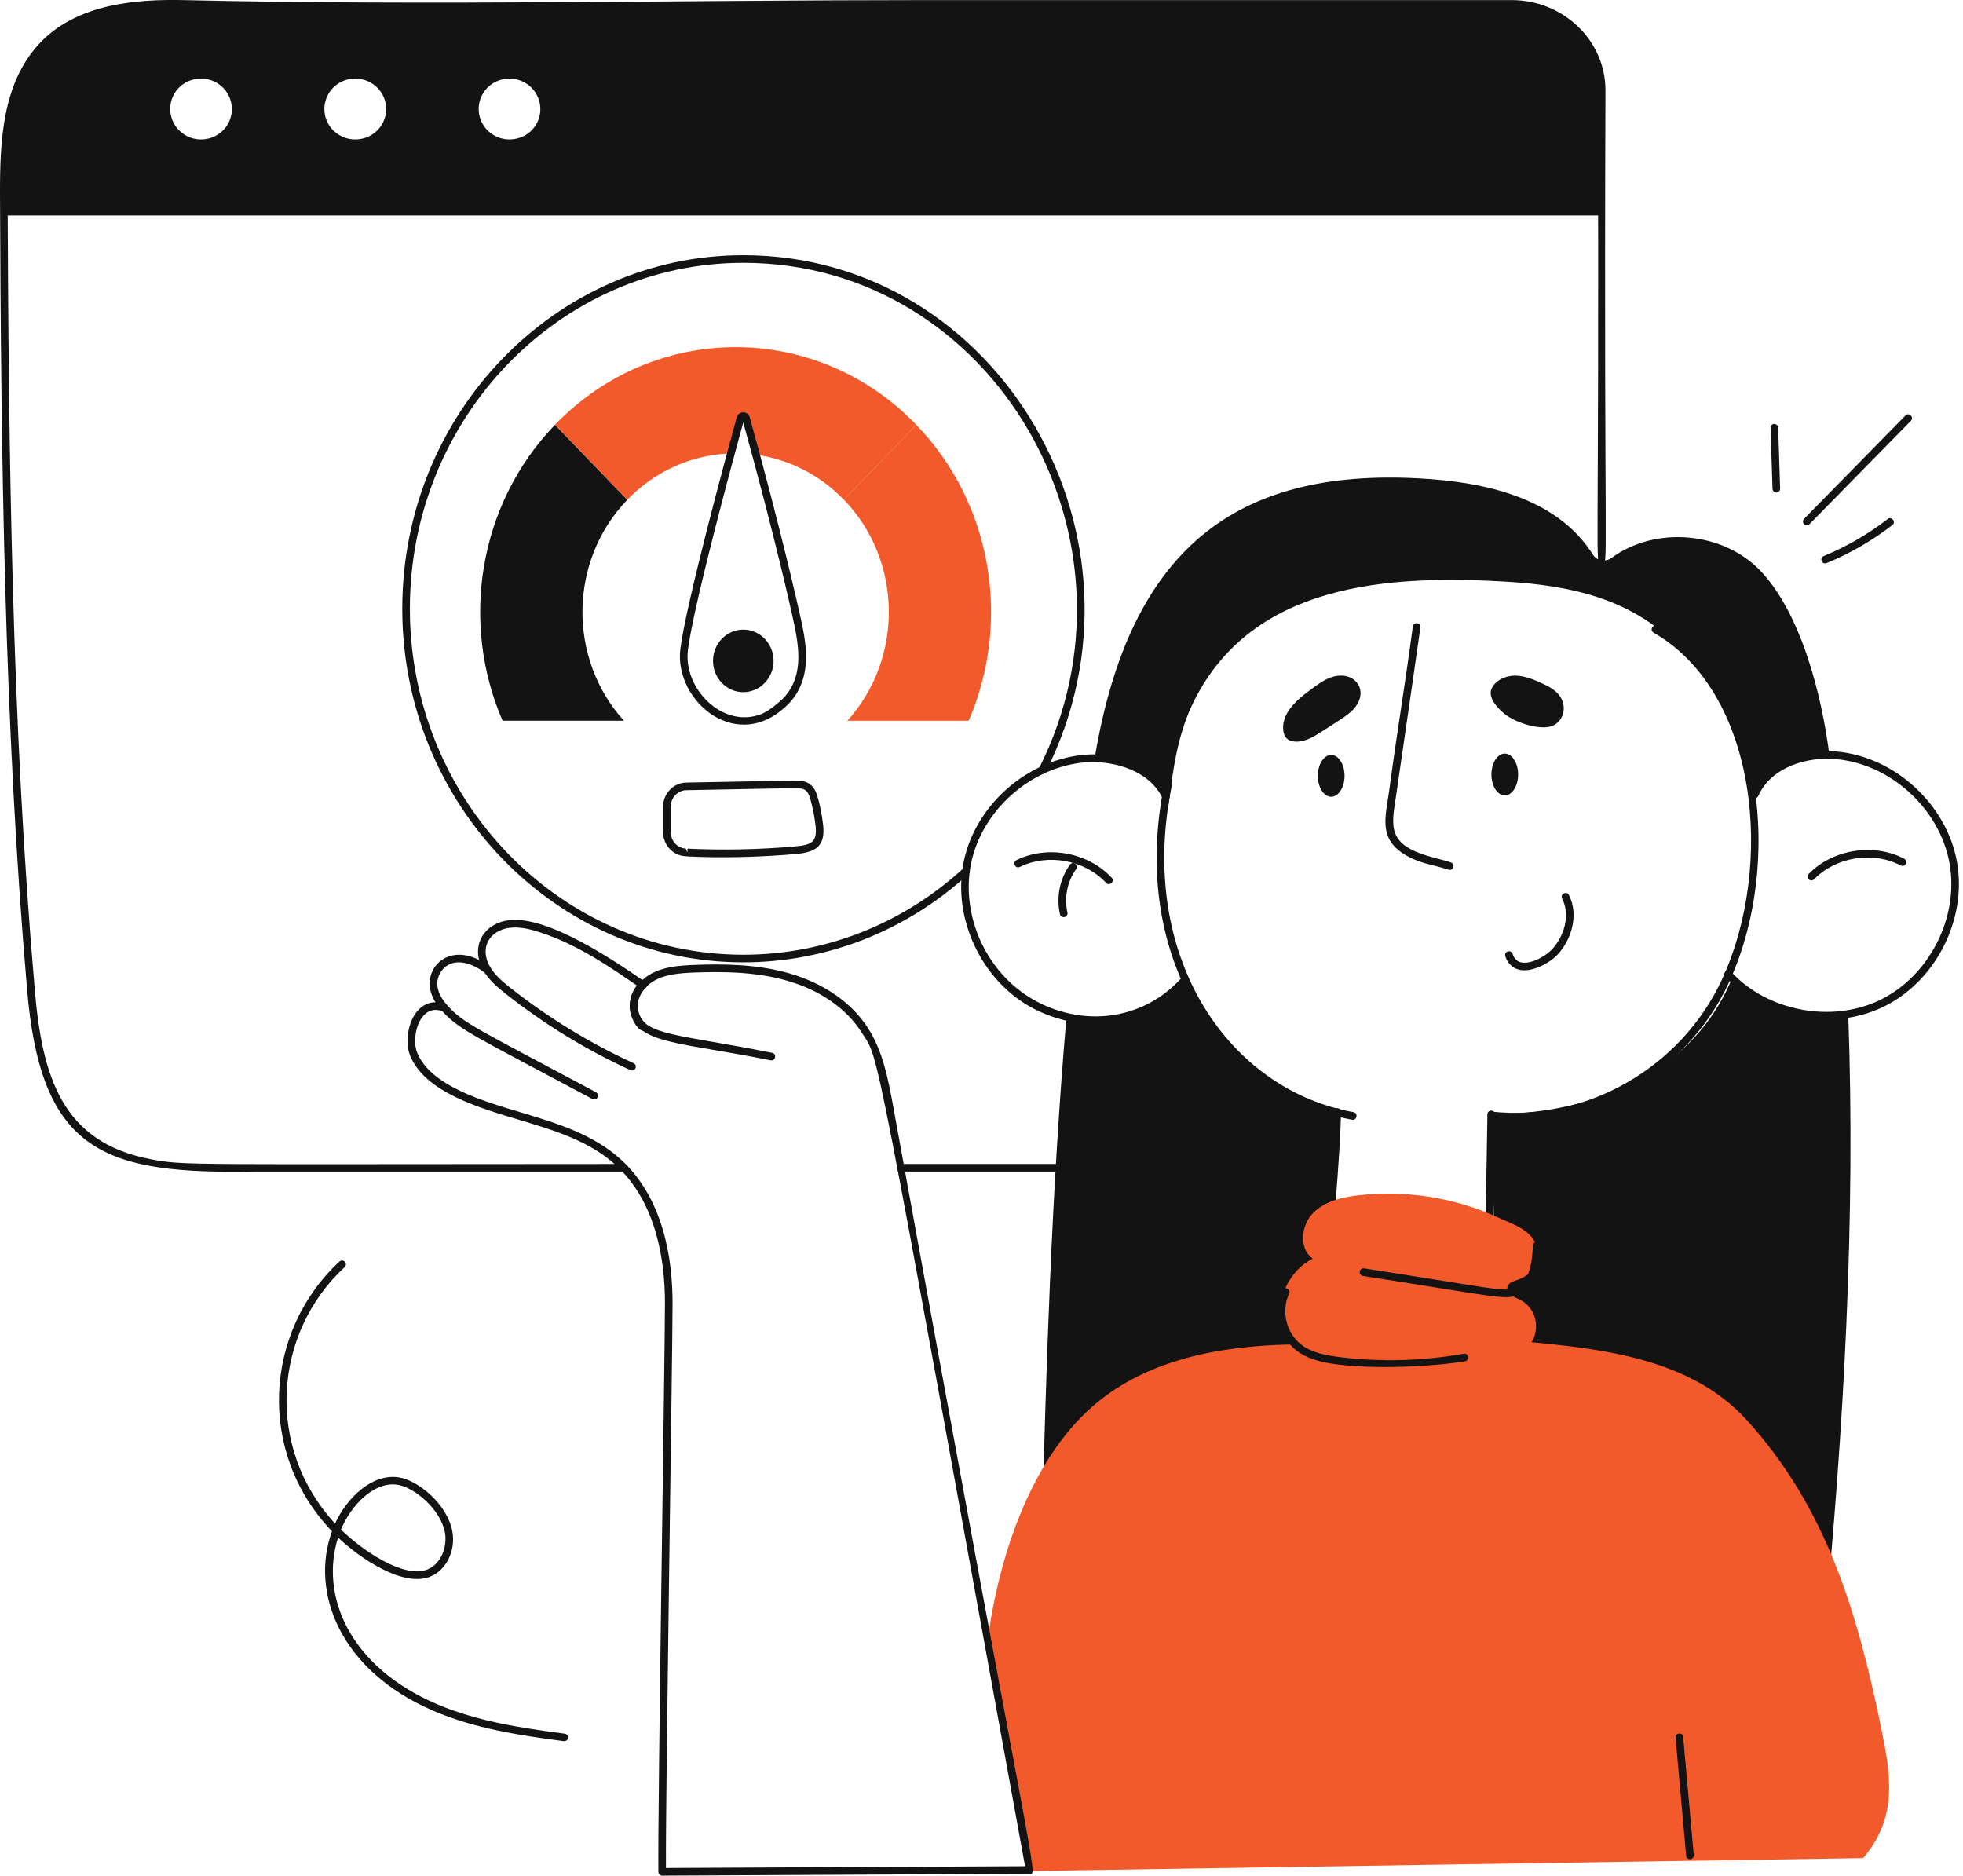<svg width="157" height="150" viewBox="0 0 157 150" fill="none" xmlns="http://www.w3.org/2000/svg">
    <path d="M120.906 0.313H11.867C5.465 0.313 0.27 5.301 0.27 11.448V17.231H128.102V7.218C128.102 3.41 124.881 0.313 120.906 0.313ZM16.476 11.12C15.135 11.339 13.867 10.439 13.645 9.109C13.427 7.779 14.327 6.522 15.682 6.318C17.023 6.099 18.291 6.999 18.513 8.329C18.732 9.656 17.817 10.913 16.476 11.12ZM28.817 11.12C27.462 11.339 26.194 10.439 25.975 9.109C25.757 7.779 26.671 6.522 28.012 6.318C29.367 6.099 30.635 6.999 30.854 8.329C31.073 9.656 30.158 10.913 28.817 11.12ZM41.147 11.12C39.806 11.339 38.538 10.439 38.316 9.109C38.097 7.779 39.012 6.522 40.353 6.318C41.694 6.099 42.962 6.999 43.184 8.329C43.403 9.656 42.503 10.913 41.147 11.12Z" fill="#131313"/>
    <path d="M84.429 93.695H72.026C71.622 93.695 71.622 93.087 72.026 93.087H84.429C84.597 93.087 84.735 93.225 84.735 93.393C84.735 93.561 84.597 93.695 84.429 93.695Z" fill="#131313"/>
    <path d="M2.161 79.048C0.317 57.693 0.084 35.955 -0 15.522C-0.011 11.219 0.211 6.755 3.042 3.6C6.074 0.222 11.109 -0.062 14.629 0.007C34.428 0.466 54.399 0.007 74.122 0.007H120.902C125.038 0.007 128.404 3.239 128.404 7.214C128.262 46.631 128.703 45.104 128.098 45.104C127.497 45.104 127.934 46.664 127.792 7.214C127.792 3.574 124.702 0.616 120.902 0.616H74.122C54.326 0.619 34.439 1.082 14.614 0.619C11.211 0.55 6.358 0.816 3.494 4.008C0.805 7.007 0.594 11.164 0.608 15.522C0.692 35.941 0.925 57.66 2.769 78.997C3.356 86.168 4.992 91.349 12.024 92.701C14.775 93.225 14.268 93.091 49.906 93.087C50.311 93.087 50.311 93.695 49.906 93.695C17.169 93.699 21.231 93.684 19.187 93.706C8.03 93.779 3.206 91.786 2.161 79.048Z" fill="#131313"/>
    <path d="M59.453 76.96C44.408 76.96 32.173 64.273 32.173 48.678C32.173 33.091 44.412 20.411 59.453 20.411C79.941 20.411 93.061 43.067 83.639 61.73C83.457 62.087 82.91 61.817 83.096 61.457C92.289 43.239 79.529 21.02 59.453 21.02C44.747 21.02 32.781 33.426 32.781 48.678C32.781 63.938 44.747 76.352 59.453 76.352C65.949 76.352 72.198 73.9 77.051 69.443C77.346 69.17 77.762 69.618 77.463 69.895C72.497 74.45 66.102 76.96 59.453 76.96Z" fill="#131313"/>
    <path d="M140.734 45.581C137.71 42.495 132.368 42.069 128.882 44.62C128.419 44.962 127.712 44.853 127.406 44.364C124.542 39.821 118.811 38.531 113.444 38.254C98.927 37.489 90.354 43.803 87.552 60.633C89.942 60.67 92.467 61.745 93.371 63.938L93.433 64.608C93.433 64.561 93.444 64.525 93.444 64.474C93.823 61.511 94.176 58.669 95.528 55.998C100.181 46.824 110.602 45.866 120.92 46.547C129.49 47.134 133.746 49.837 137.921 56.388C139.226 58.436 139.896 61.999 140.115 64.987L140.348 63.537C141.31 61.355 143.897 60.331 146.313 60.389C145.719 55.663 144.053 48.988 140.734 45.581ZM147.821 81.085C144.505 81.646 140.92 80.597 138.53 78.232C136.048 84.298 129.76 89.086 119.029 89.123C119.689 96.184 119.627 103.329 118.832 110.379L105.992 110.685C106.138 103.405 106.615 96.235 106.761 88.955C101.041 87.064 96.431 82.761 94.442 76.614L94.602 78.552C92.128 81.212 88.652 82.127 85.297 81.322C84.076 95.455 83.661 109.589 83.296 123.773C83.224 125.431 83.763 126.174 85.978 126.018C99.722 125.078 113.516 124.957 127.271 125.664C133.782 126.007 140.661 126.663 145.894 130.543C147.468 114.22 148.419 97.546 147.821 81.085Z" fill="#131313"/>
    <path d="M137.998 78.119C137.724 77.824 138.173 77.408 138.446 77.707C141.361 80.873 146.476 81.846 150.346 79.981C154.296 78.075 156.693 73.379 155.924 69.054C155.155 64.729 151.282 61.143 146.914 60.717C144.604 60.48 141.66 61.311 140.625 63.657C140.461 64.029 139.903 63.781 140.067 63.413C141.226 60.79 144.462 59.872 146.972 60.112C151.599 60.564 155.706 64.361 156.522 68.948C157.338 73.535 154.798 78.516 150.608 80.531C146.513 82.506 141.091 81.478 137.998 78.119Z" fill="#131313"/>
    <path d="M82.706 80.684C78.567 78.552 76.144 73.506 77.069 68.948C78.028 64.186 82.6 60.327 87.552 60.327C90.259 60.371 92.599 61.635 93.52 63.548C93.695 63.909 93.149 64.178 92.97 63.814C91.95 61.701 89.268 60.823 86.871 60.961C82.487 61.293 78.527 64.78 77.663 69.068C76.672 73.936 79.689 79.682 85.362 81.016C88.7 81.814 92.067 80.811 94.373 78.338C94.65 78.042 95.094 78.458 94.821 78.753C91.688 82.12 86.893 82.816 82.706 80.684Z" fill="#131313"/>
    <path d="M119.255 89.509C118.854 89.465 118.92 88.864 119.321 88.9C126.885 89.724 134.438 85.381 137.699 78.381C141.98 69.192 140.563 55.357 132.252 50.595C131.902 50.395 132.205 49.863 132.554 50.067C141.142 54.989 142.643 69.21 138.249 78.64C134.872 85.887 127.049 90.34 119.255 89.509Z" fill="#131313"/>
    <path d="M108.139 89.545C98.006 87.734 90.223 76.949 93.12 62.71C93.2 62.324 93.797 62.433 93.717 62.83C90.912 76.61 98.334 87.173 108.244 88.94C108.649 89.017 108.529 89.622 108.139 89.545Z" fill="#131313"/>
    <path d="M119.135 97.39C119.135 97.39 119.131 97.39 119.127 97.39C118.96 97.386 118.825 97.248 118.829 97.08C118.854 95.754 118.869 94.821 118.963 89.119C118.971 88.7 119.579 88.733 119.572 89.13C119.485 94.442 119.463 95.707 119.437 97.095C119.437 97.259 119.302 97.39 119.135 97.39Z" fill="#131313"/>
    <path d="M106.528 96.377C106.521 96.377 106.513 96.377 106.502 96.377C106.335 96.362 106.207 96.217 106.222 96.049C106.426 93.367 106.637 90.42 106.637 88.926C106.637 88.521 107.246 88.521 107.246 88.926C107.246 90.442 107.034 93.4 106.83 96.097C106.819 96.257 106.685 96.377 106.528 96.377Z" fill="#131313"/>
    <path d="M144.655 69.895C146.571 67.917 149.854 67.392 152.295 68.671C152.652 68.86 152.368 69.4 152.011 69.21C149.8 68.048 146.826 68.525 145.092 70.318C144.811 70.606 144.374 70.183 144.655 69.895Z" fill="#131313"/>
    <path d="M115.848 69.549C114.518 69.105 113.433 69.064 112.194 68.241C110.237 66.951 110.835 65.235 111.108 63.22C111.778 58.21 112.318 55.175 112.999 50.096C113.05 49.71 113.659 49.768 113.604 50.176C113.444 51.36 111.625 63.883 111.589 64.109C111.196 66.496 111.254 67.72 114.821 68.627C115.211 68.726 115.615 68.828 116.042 68.97C116.424 69.101 116.231 69.677 115.848 69.549Z" fill="#131313"/>
    <path d="M121.551 77.561C121.164 77.481 120.647 77.23 120.396 76.476C120.268 76.089 120.847 75.904 120.975 76.283C121.106 76.672 121.336 76.895 121.675 76.968C122.476 77.132 123.679 76.436 124.185 75.864C125.041 74.905 125.642 73.244 124.939 71.859C124.757 71.502 125.3 71.225 125.482 71.582C126.317 73.222 125.632 75.164 124.64 76.272C123.966 77.022 122.553 77.769 121.551 77.561Z" fill="#131313"/>
    <path d="M106.415 109.458C104.462 109.181 102.782 107.53 102.465 105.584C102.148 103.635 103.223 101.544 104.99 100.662C103.883 99.864 104.039 98.035 104.983 97.047C105.93 96.06 107.359 95.732 108.718 95.583C112.482 95.167 116.362 95.779 119.802 97.361C120.993 97.911 122.625 98.374 122.942 99.831C123.216 101.066 122.513 101.959 121.354 102.363C121.062 102.465 120.705 102.553 120.585 102.841C120.483 103.092 120.632 103.391 120.847 103.562C121.062 103.733 121.332 103.821 121.576 103.948C123.38 104.885 123.245 107.545 121.35 108.292C113.433 111.418 108.455 109.538 106.415 109.458Z" fill="#F25A2C"/>
    <path d="M149.016 148.597L78.111 149.694V149.574L82.356 149.548C81.722 146.061 80.454 139.182 78.989 131.206C79.879 124.44 82.524 116.355 87.891 112.048C92.427 108.401 98.563 107.501 104.378 107.512C110.182 107.523 115.914 106.743 121.696 107.268C128.167 107.851 135.239 108.63 139.732 113.597C146.039 120.545 148.524 128.823 150.441 138.122C151.235 141.999 151.807 145.303 149.016 148.597Z" fill="#F25A2C"/>
    <path d="M109.006 102.043C108.838 102.017 108.725 101.861 108.751 101.693C108.776 101.525 108.94 101.412 109.1 101.438C119.977 103.114 120.396 103.398 121.321 102.921C122.374 102.378 122.556 100.866 122.596 99.609C122.6 99.441 122.76 99.306 122.91 99.314C123.077 99.321 123.212 99.46 123.205 99.627C123.161 101.052 122.935 102.775 121.598 103.46C120.458 104.05 120.159 103.766 109.006 102.043Z" fill="#131313"/>
    <path d="M107.126 109.137C105.923 108.991 104.681 108.758 103.708 108.018C102.283 106.929 101.777 104.812 102.553 103.201C102.728 102.837 103.278 103.103 103.103 103.467C102.447 104.83 102.874 106.615 104.076 107.537C104.932 108.19 106.08 108.401 107.195 108.536C110.481 108.933 113.804 108.842 117.065 108.262C117.452 108.182 117.576 108.791 117.171 108.864C115.207 109.21 110.522 109.545 107.126 109.137Z" fill="#131313"/>
    <path d="M94.595 106.965C94.584 106.965 94.573 106.965 94.559 106.962C94.391 106.943 94.271 106.794 94.289 106.623L95.05 99.959C95.098 99.569 95.703 99.624 95.655 100.028L94.894 106.692C94.879 106.852 94.748 106.965 94.595 106.965Z" fill="#131313"/>
    <path d="M131.457 106.182C131.286 106.178 131.151 106.04 131.151 105.872L131.213 100.778C131.213 100.611 131.352 100.476 131.519 100.476H131.523C131.691 100.48 131.825 100.618 131.825 100.786L131.763 105.88C131.76 106.047 131.625 106.182 131.457 106.182Z" fill="#131313"/>
    <path d="M51.357 78.399C51.674 78.148 52.053 78.625 51.736 78.877C50.781 79.638 50.734 81.078 51.63 81.901C51.754 82.014 51.761 82.207 51.648 82.331C51.043 82.987 49.305 80.035 51.357 78.399Z" fill="#131313"/>
    <path d="M52.963 150C52.796 150 52.661 149.865 52.657 149.698C52.595 144.717 53.182 108.401 53.182 104.265C53.193 100.859 52.519 96.173 49.258 93.185C47.137 91.247 44.401 90.42 41.5 89.549C38.392 88.612 33.933 87.348 32.774 84.353C32.402 83.351 32.595 81.668 33.477 80.753C34.024 80.185 34.752 80.014 35.532 80.272C35.915 80.396 35.722 80.979 35.343 80.852C34.782 80.666 34.301 80.779 33.918 81.176C33.208 81.915 33.047 83.329 33.346 84.138C34.406 86.878 38.841 88.113 41.675 88.966C44.51 89.819 47.443 90.704 49.666 92.737C53.094 95.874 53.801 100.742 53.79 104.269C53.79 108.466 53.225 143.267 53.262 149.388L81.984 149.246C69.662 81.562 70.372 84.856 68.933 82.6C67.723 80.673 65.614 79.197 62.983 78.436C60.436 77.7 57.769 77.693 55.495 77.776C54.33 77.824 53.204 77.915 52.285 78.454C51.426 78.946 50.733 80.032 51.054 80.997C51.644 82.823 54.275 82.706 61.748 84.196C62.145 84.269 62.036 84.867 61.639 84.798C54.614 83.373 51.229 83.508 50.478 81.19C50.041 79.882 50.926 78.534 51.983 77.929C53.022 77.321 54.227 77.222 55.474 77.168C57.795 77.08 60.524 77.088 63.158 77.849C65.931 78.651 68.168 80.221 69.454 82.273C70.62 84.102 71.028 86.284 71.422 88.39C82.852 151.385 83.052 149.851 82.356 149.851L52.963 150Z" fill="#131313"/>
    <path d="M47.377 87.887C37.857 82.805 36.771 82.375 35.416 80.914C34.738 80.185 34.384 79.449 34.366 78.731C34.312 76.76 36.6 75.31 39.147 77.317C39.46 77.569 39.088 78.05 38.768 77.795C37.962 77.157 36.691 76.625 35.769 77.215C35.27 77.532 34.956 78.123 34.975 78.713C34.989 79.281 35.288 79.879 35.864 80.498C37.117 81.846 37.962 82.171 47.665 87.348C47.815 87.428 47.869 87.614 47.789 87.76C47.713 87.906 47.531 87.968 47.377 87.887Z" fill="#131313"/>
    <path d="M50.42 85.581C46.871 83.956 43.523 81.905 40.462 79.489C39.832 78.99 39.176 78.447 38.735 77.733C37.536 75.809 38.593 73.841 40.732 73.59C43.865 73.222 49.239 76.898 51.579 78.512C51.91 78.742 51.564 79.241 51.233 79.015C48.769 77.317 46.226 75.561 43.264 74.585C42.477 74.326 41.632 74.104 40.801 74.195C39.103 74.395 38.287 75.867 39.249 77.412C39.642 78.042 40.225 78.527 40.837 79.012C43.861 81.398 47.17 83.42 50.671 85.027C51.043 85.195 50.784 85.752 50.42 85.581Z" fill="#131313"/>
    <path d="M51.254 78.523C51.549 78.254 51.961 78.709 51.659 78.979C50.803 79.744 50.784 81.103 51.659 81.886C51.783 81.999 51.794 82.192 51.684 82.316C51.101 82.961 49.392 80.185 51.254 78.523Z" fill="#131313"/>
    <path d="M49.899 57.638C45.392 52.657 45.48 44.831 50.172 39.97L44.386 33.973C38.214 40.375 36.819 49.844 40.196 57.638H49.899Z" fill="#131313"/>
    <path d="M67.771 57.638H77.474C80.852 49.844 79.456 40.375 73.284 33.973L67.501 39.97C72.194 44.831 72.282 52.657 67.771 57.638Z" fill="#F25A2C"/>
    <path d="M73.284 33.973L67.501 39.974C65.526 37.926 63.038 36.717 60.451 36.363C60.196 35.387 59.937 34.425 59.671 33.459C59.609 33.215 59.281 33.215 59.219 33.459C58.964 34.385 58.706 35.325 58.462 36.265C55.448 36.349 52.461 37.595 50.169 39.97L44.386 33.969C52.366 25.691 65.308 25.691 73.284 33.973Z" fill="#F25A2C"/>
    <path d="M54.814 68.471C53.816 68.42 53.033 67.571 53.033 66.54V64.517C53.033 63.472 53.86 62.601 54.876 62.586C64.12 62.433 64.091 62.32 64.641 62.63C65.093 62.881 65.279 63.34 65.399 63.756C65.723 64.896 65.785 65.665 65.84 66.029C65.997 67.665 65.257 68.157 63.657 68.296C58.276 68.769 54.272 68.445 54.814 68.471ZM54.887 63.195C54.202 63.206 53.645 63.8 53.645 64.517V66.54C53.645 67.246 54.173 67.826 54.847 67.862L54.975 68.175L54.989 67.869C57.861 68.001 60.761 67.942 63.606 67.687C64.918 67.574 65.355 67.326 65.235 66.088C65.155 65.355 65.016 64.627 64.816 63.92C64.714 63.563 64.594 63.293 64.35 63.158C64.004 62.969 64.193 63.023 54.887 63.195Z" fill="#131313"/>
    <path d="M54.417 51.885C54.861 48.329 58.064 36.505 58.924 33.379C58.986 33.139 59.194 32.975 59.445 32.975C59.697 32.975 59.904 33.142 59.966 33.386C62.52 42.554 63.912 48.879 63.945 49.003C64.211 50.202 64.488 51.44 64.466 52.676C64.437 54.071 64.029 55.201 63.22 56.126C59.103 60.538 53.874 56.086 54.417 51.885ZM59.445 33.787C58.618 36.789 55.459 48.456 55.022 51.961C54.617 55.091 57.846 58.327 60.925 57.092C61.518 56.84 62.353 56.163 62.764 55.714C64.371 53.878 63.865 51.455 63.347 49.13C63.318 49.01 62.083 43.315 59.445 33.787Z" fill="#131313"/>
    <path d="M61.562 52.847C61.562 54.064 60.618 55.047 59.445 55.047C58.279 55.047 57.328 54.064 57.328 52.847C57.328 51.637 58.279 50.653 59.445 50.653C60.618 50.653 61.562 51.637 61.562 52.847Z" fill="#131313"/>
    <path d="M59.449 55.354C58.115 55.354 57.026 54.231 57.026 52.85C57.026 51.473 58.112 50.351 59.449 50.351C60.782 50.351 61.872 51.473 61.872 52.85C61.868 54.228 60.782 55.354 59.449 55.354ZM59.449 50.956C58.45 50.956 57.638 51.805 57.638 52.847C57.638 53.892 58.45 54.742 59.449 54.742C60.447 54.742 61.26 53.892 61.26 52.847C61.26 51.805 60.447 50.956 59.449 50.956Z" fill="#131313"/>
    <path d="M88.463 70.606C86.772 68.773 83.81 68.226 81.569 69.33C81.216 69.513 80.935 68.966 81.299 68.784C83.773 67.563 87.042 68.172 88.911 70.194C89.184 70.486 88.74 70.901 88.463 70.606Z" fill="#131313"/>
    <path d="M84.776 73.113C84.462 71.757 84.761 70.274 85.577 69.145C85.814 68.817 86.31 69.174 86.073 69.502C85.362 70.493 85.1 71.79 85.373 72.974C85.41 73.138 85.308 73.302 85.144 73.338C84.987 73.382 84.816 73.284 84.776 73.113Z" fill="#131313"/>
    <path d="M105.201 54.88C105.744 54.483 106.342 54.118 107.012 54.042C108.47 53.878 109.388 55.222 108.419 56.516C107.974 57.106 107.355 57.445 105.719 58.502C105.045 58.935 104.298 59.391 103.5 59.3C102.979 59.241 102.676 58.953 102.629 58.341C102.513 56.793 104.105 55.678 105.201 54.88Z" fill="#131313"/>
    <path d="M119.299 55.073C119.612 54.388 120.414 54.031 121.168 54.031C121.922 54.035 122.64 54.33 123.325 54.647C123.864 54.898 124.422 55.182 124.761 55.674C125.369 56.549 125.034 57.704 124.141 58.057C123.194 58.432 121.208 57.802 120.334 57.092C119.794 56.651 118.967 55.794 119.299 55.073Z" fill="#131313"/>
    <path d="M106.47 63.719C107.06 63.719 107.537 62.971 107.537 62.047C107.537 61.123 107.06 60.374 106.47 60.374C105.88 60.374 105.402 61.123 105.402 62.047C105.402 62.971 105.88 63.719 106.47 63.719Z" fill="#131313"/>
    <path d="M120.352 63.614C120.941 63.614 121.419 62.865 121.419 61.941C121.419 61.018 120.941 60.269 120.352 60.269C119.762 60.269 119.284 61.018 119.284 61.941C119.284 62.865 119.762 63.614 120.352 63.614Z" fill="#131313"/>
    <path d="M45.093 139.244C41.482 138.77 37.97 138.231 34.705 136.836C27.134 133.604 24.798 127.275 26.551 122.462C20.528 116.176 21.093 106.492 27.152 100.888C27.276 100.775 27.469 100.782 27.582 100.906C27.695 101.03 27.688 101.223 27.564 101.336C21.847 106.623 21.187 115.765 26.799 121.846C27.724 119.813 29.717 117.852 31.852 118.14C33.463 118.366 35.813 120.345 36.184 122.502C36.45 124.028 35.689 125.57 34.417 126.083C32.213 126.98 28.726 124.568 27.039 122.961C25.574 127.57 27.906 133.279 34.938 136.282C38.13 137.645 41.595 138.18 45.166 138.647C45.334 138.668 45.45 138.821 45.428 138.989C45.414 139.131 45.286 139.259 45.093 139.244ZM27.272 122.323C28.835 123.868 32.246 126.291 34.195 125.511C35.306 125.06 35.776 123.675 35.591 122.596C35.263 120.713 33.127 118.924 31.772 118.738C29.903 118.465 28.074 120.385 27.272 122.323Z" fill="#131313"/>
    <path d="M135.16 148.685C135.003 148.685 134.872 148.564 134.857 148.408L134.012 138.967C133.975 138.566 134.584 138.504 134.62 138.912L135.466 148.353C135.48 148.521 135.356 148.67 135.189 148.685C135.178 148.685 135.17 148.685 135.16 148.685Z" fill="#131313"/>
    <path d="M142.071 39.387C141.907 39.387 141.772 39.256 141.765 39.092L141.608 34.213C141.605 34.046 141.736 33.904 141.904 33.9C142.068 33.918 142.213 34.028 142.217 34.195L142.374 39.074C142.377 39.242 142.246 39.384 142.078 39.387C142.078 39.387 142.075 39.387 142.071 39.387Z" fill="#131313"/>
    <path d="M144.291 41.49L152.398 33.23C152.685 32.942 153.112 33.372 152.831 33.656L144.724 41.916C144.444 42.204 144.006 41.778 144.291 41.49Z" fill="#131313"/>
    <path d="M145.861 44.467C147.69 43.716 149.41 42.718 150.98 41.508C151.293 41.26 151.672 41.741 151.352 41.992C149.738 43.235 147.97 44.259 146.094 45.031C145.719 45.184 145.489 44.62 145.861 44.467Z" fill="#131313"/>
    </svg>
    